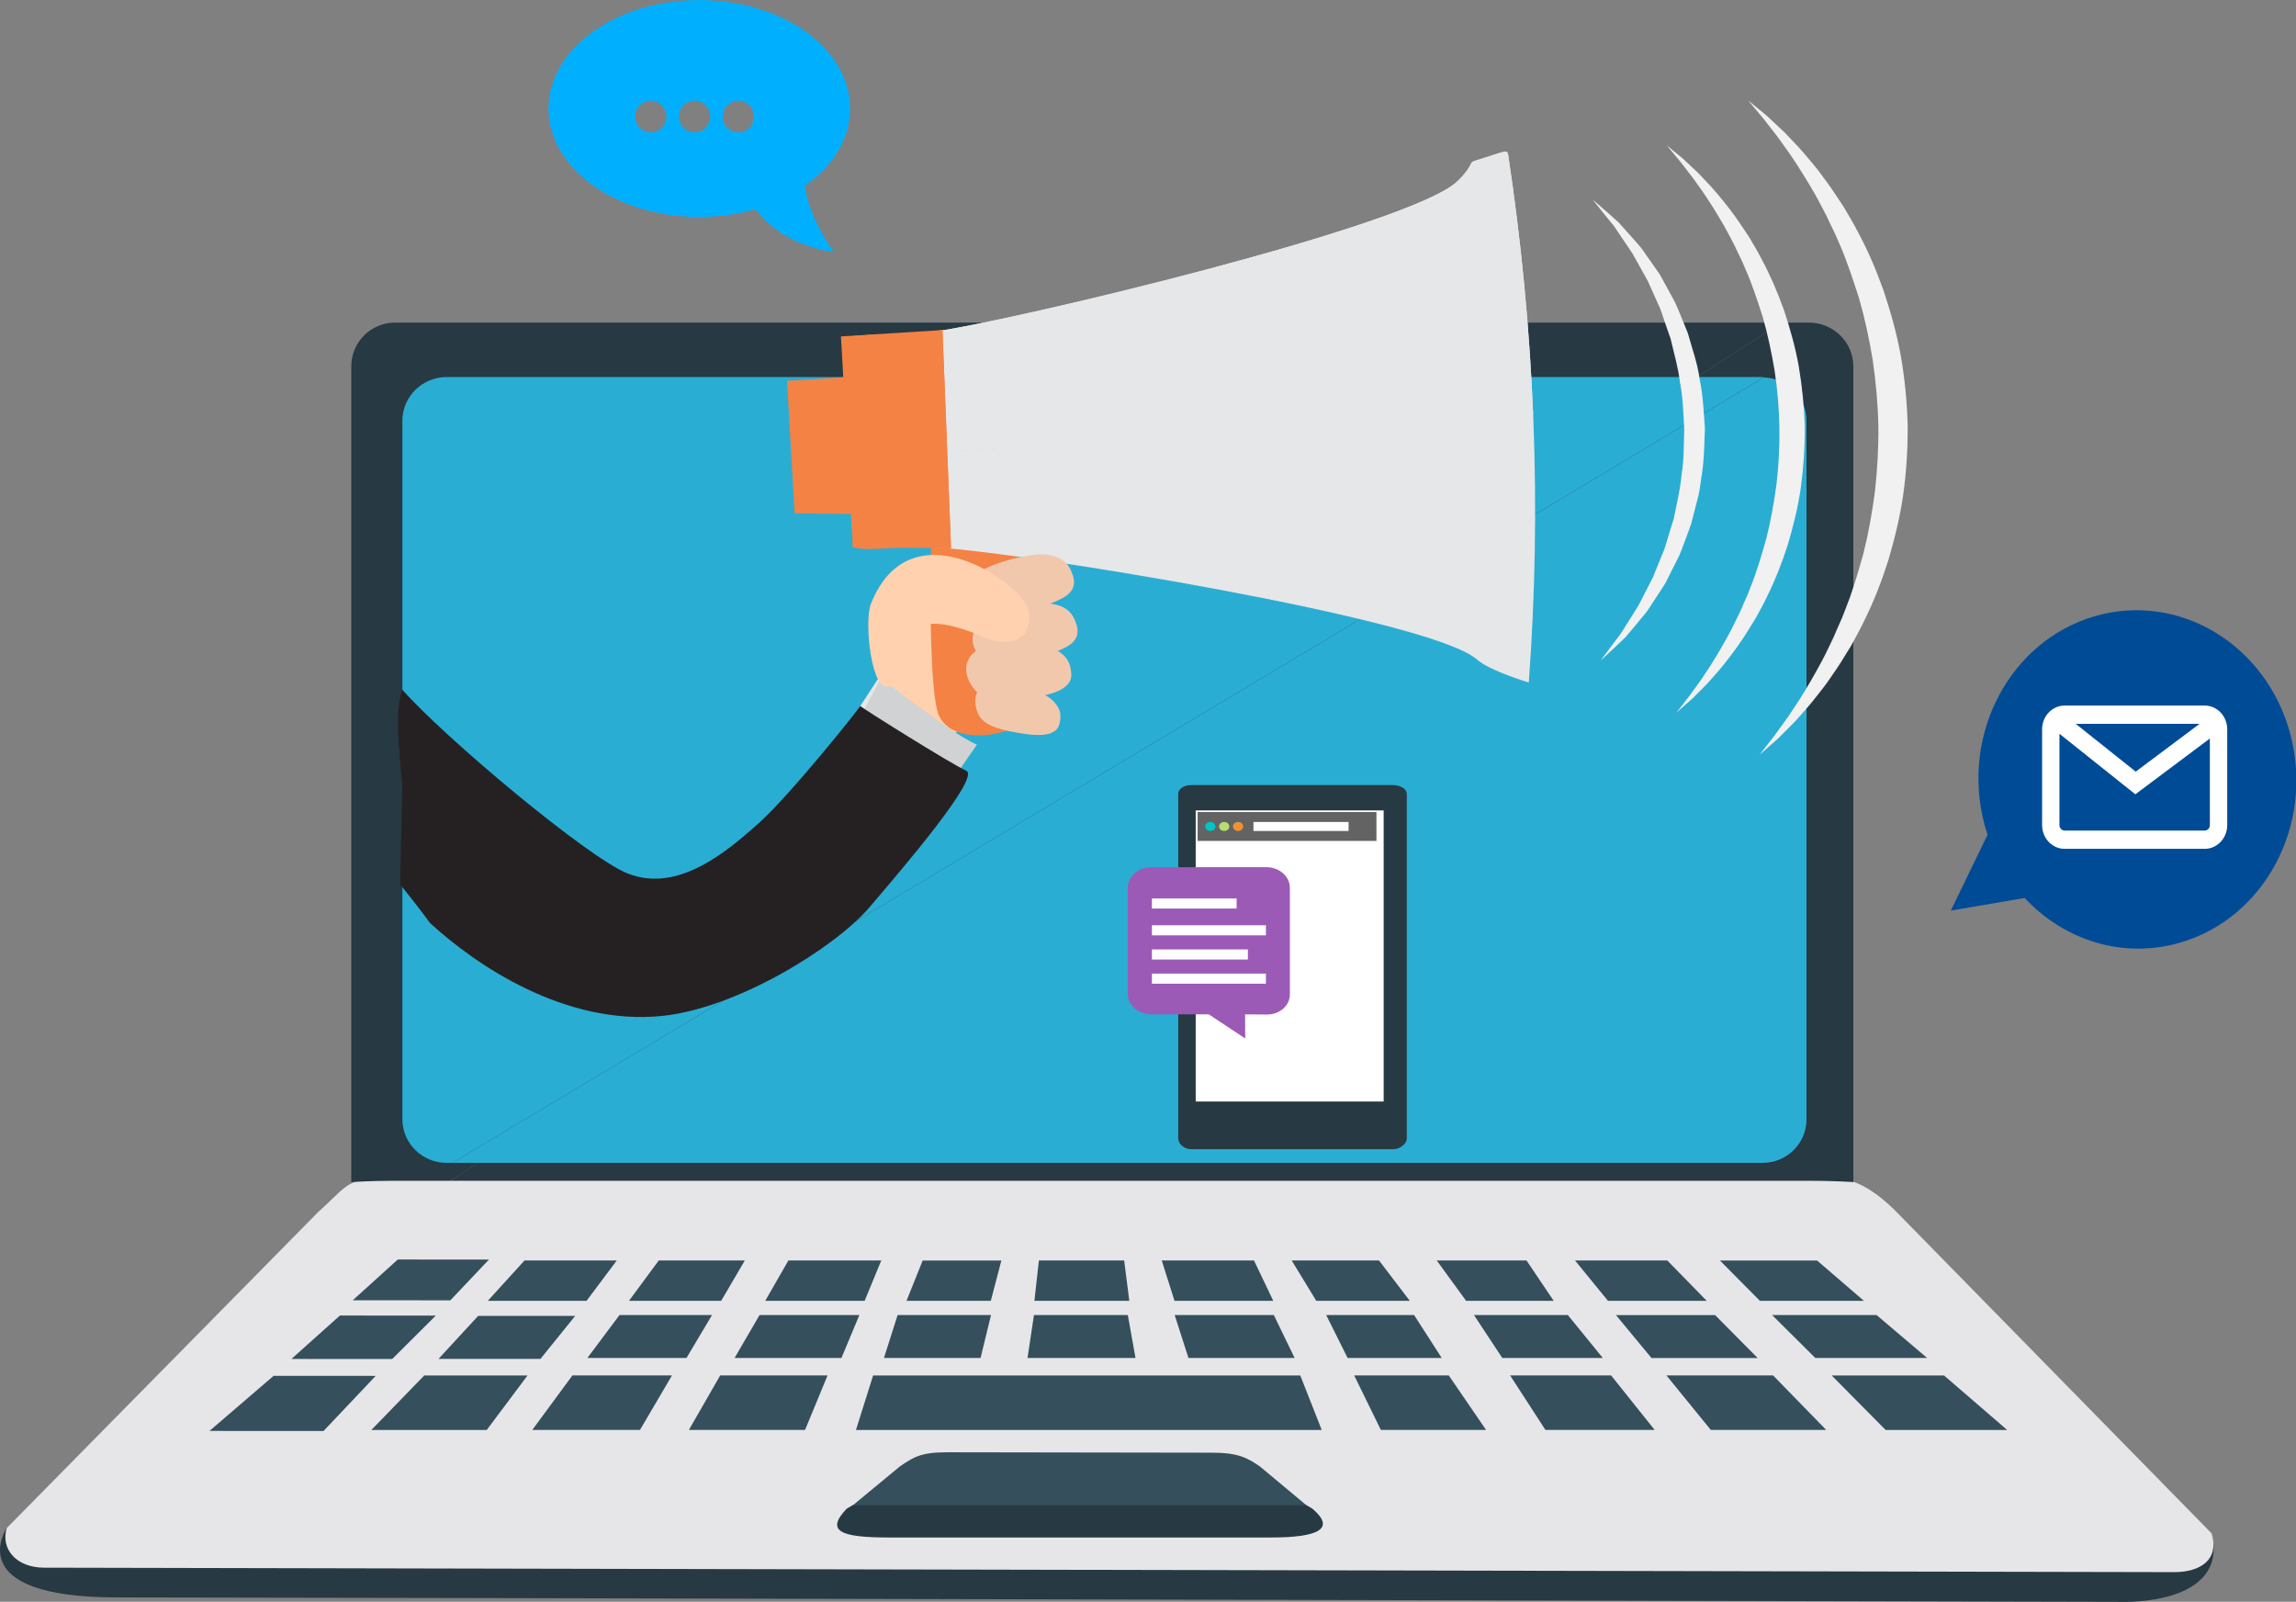 <?xml version="1.0" encoding="UTF-8" standalone="no"?>
<!-- Created with Inkscape (http://www.inkscape.org/) -->

<svg
   xmlns:dc="http://purl.org/dc/elements/1.1/"
   xmlns:cc="http://creativecommons.org/ns#"
   xmlns:rdf="http://www.w3.org/1999/02/22-rdf-syntax-ns#"
   xmlns:svg="http://www.w3.org/2000/svg"
   xmlns="http://www.w3.org/2000/svg"
   xmlns:sodipodi="http://sodipodi.sourceforge.net/DTD/sodipodi-0.dtd"
   xmlns:inkscape="http://www.inkscape.org/namespaces/inkscape"
   width="91.038mm"
   height="63.499mm"
   viewBox="0 0 91.038 63.499"
   version="1.1"
   id="svg9697"
   inkscape:version="0.92.2 (5c3e80d, 2017-08-06)"
   sodipodi:docname="email_mark.svg">
  <rect x="0" y="0" width="91.038" height="63.499" fill="#808080" stroke="none"/>
  <defs
     id="defs9691">
    <clipPath
       clipPathUnits="userSpaceOnUse"
       id="clipPath680">
      <path
         inkscape:connector-curvature="0"
         d="m 354.603,679.734 c 0,-12.712 10.303,-23.016 23.014,-23.016 v 0 c 12.711,0 23.016,10.304 23.016,23.016 v 0 c 0,12.711 -10.305,23.015 -23.016,23.015 v 0 c -12.711,0 -23.014,-10.304 -23.014,-23.015"
         id="path678" />
    </clipPath>
    <clipPath
       clipPathUnits="userSpaceOnUse"
       id="clipPath692">
      <path
         inkscape:connector-curvature="0"
         d="m 362.72,694.096 h 49.345 v -49.32 H 362.72 Z"
         id="path690" />
    </clipPath>
    <clipPath
       clipPathUnits="userSpaceOnUse"
       id="clipPath716">
      <path
         inkscape:connector-curvature="0"
         d="m 370.304,691.36 h 5.253 v -14.704 h -5.253 z"
         id="path714" />
    </clipPath>
    <clipPath
       clipPathUnits="userSpaceOnUse"
       id="clipPath612">
      <path
         inkscape:connector-curvature="0"
         d="m 350.262,601.19 c 0,-14.074 11.409,-25.483 25.484,-25.483 v 0 c 14.073,0 25.482,11.409 25.482,25.483 v 0 c 0,14.073 -11.409,25.483 -25.482,25.483 v 0 c -14.075,0 -25.484,-11.41 -25.484,-25.483"
         id="path610" />
    </clipPath>
    <clipPath
       clipPathUnits="userSpaceOnUse"
       id="clipPath624">
      <path
         inkscape:connector-curvature="0"
         d="M 358.087,606.852 H 413.57 V 566.837 H 358.087 Z"
         id="path622" />
    </clipPath>
    <clipPath
       clipPathUnits="userSpaceOnUse"
       id="clipPath656">
      <path
         inkscape:connector-curvature="0"
         d="m 358.087,600.749 h 35.317 v -6.104 h -35.317 z"
         id="path654" />
    </clipPath>
  </defs>
  <sodipodi:namedview
     id="base"
     pagecolor="#ffffff"
     bordercolor="#666666"
     borderopacity="1.0"
     inkscape:pageopacity="0.0"
     inkscape:pageshadow="2"
     inkscape:zoom="0.98994949"
     inkscape:cx="523.79839"
     inkscape:cy="231.03172"
     inkscape:document-units="mm"
     inkscape:current-layer="layer1"
     showgrid="false"
     inkscape:window-width="1920"
     inkscape:window-height="1017"
     inkscape:window-x="-8"
     inkscape:window-y="-8"
     inkscape:window-maximized="1" />
  <g
     inkscape:label="Layer 1"
     inkscape:groupmode="layer"
     id="layer1"
     transform="translate(4.479,-171.399)">
    <g
       transform="matrix(0.239,0,0,-0.233,54.684,215.202)"
       id="g242" />
    <g
       transform="matrix(0.239,0,0,-0.233,-4.212,231.979)"
       id="g262">
      <path
         inkscape:connector-curvature="0"
         id="path264"
         style="fill:#273942;fill-opacity:1;fill-rule:nonzero;stroke:none"
         d="m 0,0 c 0,0 -7.885,-11.785 18.242,-11.785 26.127,0 332.503,-0.757 332.503,-0.757 0,0 17.988,-0.774 15.079,11.636 z" />
    </g>
    <g
       transform="matrix(0.239,0,0,-0.233,83.22,232.194)"
       id="g266">
      <path
         inkscape:connector-curvature="0"
         id="path268"
         style="fill:#e6e6e8;fill-opacity:1;fill-rule:nonzero;stroke:none"
         d="m 0,0 c 1.242,-4.369 -1.771,-6.562 -6.257,-6.562 l -353.36,0.758 c -4.486,0 -7.258,3.043 -6.212,6.729 l 51.63,53.736 c 4.157,3.801 4.803,5.574 8.85,5.574 h 243.933 c 1.948,0 5.276,-1.511 9.167,-5.574 z" />
    </g>
    <g
       transform="matrix(0.239,0,0,-0.233,11.19,184.188)"
       id="g270">
      <path
         inkscape:connector-curvature="0"
         id="path272"
         style="fill:#273942;fill-opacity:1;fill-rule:nonzero;stroke:none"
         d="m 0,0 c -4.047,0 -7.281,-3.312 -7.281,-7.472 v -138.755 c 0,0 3.234,0.216 7.281,0.216 H 9.143 L 229.991,0 Z" />
    </g>
    <g
       transform="matrix(0.239,0,0,-0.233,67.244,184.188)"
       id="g274">
      <path
         inkscape:connector-curvature="0"
         id="path276"
         style="fill:#273942;fill-opacity:1;fill-rule:nonzero;stroke:none"
         d="M 0,0 H -4.546 L -225.395,-146.011 H 0 c 4.046,0 7.378,-0.216 7.378,-0.216 V -7.472 C 7.378,-3.312 4.046,0 0,0" />
    </g>
    <g
       transform="matrix(0.239,0,0,-0.233,27.442,228.085)"
       id="g278">
      <path
         inkscape:connector-curvature="0"
         id="path280"
         style="fill:#354f5c;fill-opacity:1;fill-rule:nonzero;stroke:none"
         d="M 0,0 3.734,9.272 H -14.078 L -19.271,0 Z" />
    </g>
    <g
       transform="matrix(0.239,0,0,-0.233,28.885,225.232)"
       id="g282">
      <path
         inkscape:connector-curvature="0"
         id="path284"
         style="fill:#354f5c;fill-opacity:1;fill-rule:nonzero;stroke:none"
         d="m 0,0 2.977,7.302 h -16.56 L -17.729,0 Z" />
    </g>
    <g
       transform="matrix(0.239,0,0,-0.233,29.805,222.967)"
       id="g286">
      <path
         inkscape:connector-curvature="0"
         id="path288"
         style="fill:#354f5c;fill-opacity:1;fill-rule:nonzero;stroke:none"
         d="M 0,0 2.754,6.858 H -12.652 L -16.494,0 Z" />
    </g>
    <g
       transform="matrix(0.239,0,0,-0.233,24.116,222.967)"
       id="g290">
      <path
         inkscape:connector-curvature="0"
         id="path292"
         style="fill:#354f5c;fill-opacity:1;fill-rule:nonzero;stroke:none"
         d="M 0,0 3.921,6.858 H -10.362 L -15.292,0 Z" />
    </g>
    <g
       transform="matrix(0.239,0,0,-0.233,20.897,228.085)"
       id="g294">
      <path
         inkscape:connector-curvature="0"
         id="path296"
         style="fill:#354f5c;fill-opacity:1;fill-rule:nonzero;stroke:none"
         d="M 0,0 5.308,9.272 H -11.207 L -17.867,0 Z" />
    </g>
    <g
       transform="matrix(0.239,0,0,-0.233,22.741,225.232)"
       id="g298">
      <path
         inkscape:connector-curvature="0"
         id="path300"
         style="fill:#354f5c;fill-opacity:1;fill-rule:nonzero;stroke:none"
         d="M 0,0 4.238,7.302 H -11.113 L -16.438,0 Z" />
    </g>
    <g
       transform="matrix(0.239,0,0,-0.233,34.807,222.967)"
       id="g302">
      <path
         inkscape:connector-curvature="0"
         id="path304"
         style="fill:#354f5c;fill-opacity:1;fill-rule:nonzero;stroke:none"
         d="m 0,0 1.756,6.858 h -13.06 L -13.981,0 Z" />
    </g>
    <g
       transform="matrix(0.239,0,0,-0.233,18.779,222.967)"
       id="g306">
      <path
         inkscape:connector-curvature="0"
         id="path308"
         style="fill:#354f5c;fill-opacity:1;fill-rule:nonzero;stroke:none"
         d="M 0,0 5.006,6.858 H -10.298 L -16.385,0 Z" />
    </g>
    <g
       transform="matrix(0.239,0,0,-0.233,16.437,225.928)"
       id="g310">
      <path
         inkscape:connector-curvature="0"
         id="path312"
         style="fill:#354f5c;fill-opacity:1;fill-rule:nonzero;stroke:none"
         d="m 0,0 h -17.137 l -8.775,-9.272 h 19.144 z" />
    </g>
    <g
       transform="matrix(0.239,0,0,-0.233,16.952,225.268)"
       id="g314">
      <path
         inkscape:connector-curvature="0"
         id="path316"
         style="fill:#354f5c;fill-opacity:1;fill-rule:nonzero;stroke:none"
         d="M 0,0 5.752,7.307 H -10.342 L -16.914,0 Z" />
    </g>
    <g
       transform="matrix(0.239,0,0,-0.233,13.378,222.948)"
       id="g318">
      <path
         inkscape:connector-curvature="0"
         id="path320"
         style="fill:#354f5c;fill-opacity:1;fill-rule:nonzero;stroke:none"
         d="M 0,0 6.402,6.935 -8.722,6.945 -16.191,0.011 Z" />
    </g>
    <g
       transform="matrix(0.239,0,0,-0.233,10.418,225.943)"
       id="g322">
      <path
         inkscape:connector-curvature="0"
         id="path324"
         style="fill:#354f5c;fill-opacity:1;fill-rule:nonzero;stroke:none"
         d="M 0,0 -16.935,0.011 -27.574,-9.365 -8.656,-9.377 Z" />
    </g>
    <g
       transform="matrix(0.239,0,0,-0.233,11.071,225.275)"
       id="g326">
      <path
         inkscape:connector-curvature="0"
         id="path328"
         style="fill:#354f5c;fill-opacity:1;fill-rule:nonzero;stroke:none"
         d="M 0,0 7.235,7.389 -8.67,7.399 -16.715,0.011 Z" />
    </g>
    <g
       transform="matrix(0.239,0,0,-0.233,34.401,225.232)"
       id="g330">
      <path
         inkscape:connector-curvature="0"
         id="path332"
         style="fill:#354f5c;fill-opacity:1;fill-rule:nonzero;stroke:none"
         d="M 0,0 1.735,7.302 H -13.761 L -16.027,0 Z" />
    </g>
    <g
       transform="matrix(0.239,0,0,-0.233,63.355,228.085)"
       id="g334">
      <path
         inkscape:connector-curvature="0"
         id="path336"
         style="fill:#354f5c;fill-opacity:1;fill-rule:nonzero;stroke:none"
         d="M 0,0 H 19.145 L 10.334,9.272 H -7.361 Z" />
    </g>
    <g
       transform="matrix(0.239,0,0,-0.233,59.595,223.533)"
       id="g338">
      <path
         inkscape:connector-curvature="0"
         id="path340"
         style="fill:#354f5c;fill-opacity:1;fill-rule:nonzero;stroke:none"
         d="M 0,0 5.892,-7.302 H 23.503 L 16.448,0 Z" />
    </g>
    <g
       transform="matrix(0.239,0,0,-0.233,63.193,222.967)"
       id="g342">
      <path
         inkscape:connector-curvature="0"
         id="path344"
         style="fill:#354f5c;fill-opacity:1;fill-rule:nonzero;stroke:none"
         d="M 0,0 -6.535,6.858 H -21.839 L -16.384,0 Z" />
    </g>
    <g
       transform="matrix(0.239,0,0,-0.233,52.686,225.232)"
       id="g346">
      <path
         inkscape:connector-curvature="0"
         id="path348"
         style="fill:#354f5c;fill-opacity:1;fill-rule:nonzero;stroke:none"
         d="M 0,0 -4.582,7.302 H -19.166 L -15.616,0 Z" />
    </g>
    <g
       transform="matrix(0.239,0,0,-0.233,54.444,228.085)"
       id="g350">
      <path
         inkscape:connector-curvature="0"
         id="path352"
         style="fill:#354f5c;fill-opacity:1;fill-rule:nonzero;stroke:none"
         d="m 0,0 -6.188,9.272 h -15.69 L -17.452,0 Z" />
    </g>
    <g
       transform="matrix(0.239,0,0,-0.233,57.125,222.967)"
       id="g354">
      <path
         inkscape:connector-curvature="0"
         id="path356"
         style="fill:#354f5c;fill-opacity:1;fill-rule:nonzero;stroke:none"
         d="M 0,0 -4.503,6.858 H -19.396 L -14.527,0 Z" />
    </g>
    <g
       transform="matrix(0.239,0,0,-0.233,59.072,225.232)"
       id="g358">
      <path
         inkscape:connector-curvature="0"
         id="path360"
         style="fill:#354f5c;fill-opacity:1;fill-rule:nonzero;stroke:none"
         d="M 0,0 -5.799,7.302 H -21.37 L -16.673,0 Z" />
    </g>
    <g
       transform="matrix(0.239,0,0,-0.233,56.798,228.085)"
       id="g362">
      <path
         inkscape:connector-curvature="0"
         id="path364"
         style="fill:#354f5c;fill-opacity:1;fill-rule:nonzero;stroke:none"
         d="M 0,0 H 18.122 L 10.894,9.272 H -5.858 Z" />
    </g>
    <g
       transform="matrix(0.239,0,0,-0.233,51.419,222.967)"
       id="g366">
      <path
         inkscape:connector-curvature="0"
         id="path368"
         style="fill:#354f5c;fill-opacity:1;fill-rule:nonzero;stroke:none"
         d="M 0,0 -5.097,6.858 H -19.585 L -15.511,0 Z" />
    </g>
    <g
       transform="matrix(0.239,0,0,-0.233,68.15,225.928)"
       id="g370">
      <path
         inkscape:connector-curvature="0"
         id="path372"
         style="fill:#354f5c;fill-opacity:1;fill-rule:nonzero;stroke:none"
         d="M 0,0 8.95,-9.272 H 29.115 L 18.637,0 Z" />
    </g>
    <g
       transform="matrix(0.239,0,0,-0.233,69.426,222.967)"
       id="g374">
      <path
         inkscape:connector-curvature="0"
         id="path376"
         style="fill:#354f5c;fill-opacity:1;fill-rule:nonzero;stroke:none"
         d="m 0,0 -7.769,6.858 h -16.12 L -17.258,0 Z" />
    </g>
    <g
       transform="matrix(0.239,0,0,-0.233,67.498,225.232)"
       id="g378">
      <path
         inkscape:connector-curvature="0"
         id="path380"
         style="fill:#354f5c;fill-opacity:1;fill-rule:nonzero;stroke:none"
         d="M 0,0 H 18.553 L 10.162,7.302 H -7.165 Z" />
    </g>
    <g
       transform="matrix(0.239,0,0,-0.233,46.007,222.967)"
       id="g382">
      <path
         inkscape:connector-curvature="0"
         id="path384"
         style="fill:#354f5c;fill-opacity:1;fill-rule:nonzero;stroke:none"
         d="M 0,0 -3.197,6.858 H -18.501 L -16.384,0 Z" />
    </g>
    <g
       transform="matrix(0.239,0,0,-0.233,46.853,225.232)"
       id="g386">
      <path
         inkscape:connector-curvature="0"
         id="path388"
         style="fill:#354f5c;fill-opacity:1;fill-rule:nonzero;stroke:none"
         d="M 0,0 -3.449,7.302 H -19.897 L -17.612,0 Z" />
    </g>
    <g
       transform="matrix(0.239,0,0,-0.233,40.299,222.967)"
       id="g390">
      <path
         inkscape:connector-curvature="0"
         id="path392"
         style="fill:#354f5c;fill-opacity:1;fill-rule:nonzero;stroke:none"
         d="M 0,0 -0.855,6.858 H -15 L -15.741,0 Z" />
    </g>
    <g
       transform="matrix(0.239,0,0,-0.233,40.544,225.232)"
       id="g394">
      <path
         inkscape:connector-curvature="0"
         id="path396"
         style="fill:#354f5c;fill-opacity:1;fill-rule:nonzero;stroke:none"
         d="M 0,0 -1.273,7.302 H -16.844 L -17.911,0 Z" />
    </g>
    <g
       transform="matrix(0.239,0,0,-0.233,47.079,225.928)"
       id="g398">
      <path
         inkscape:connector-curvature="0"
         id="path400"
         style="fill:#354f5c;fill-opacity:1;fill-rule:nonzero;stroke:none"
         d="m 0,0 h -18.506 -16.661 -0.09 -17.213 -0.273 -18.13 l -2.846,-9.272 h 19.872 0.277 18.648 0.091 18.031 20.356 z" />
    </g>
    <g
       transform="matrix(0.239,0,0,-0.233,29.361,231.05)"
       id="g402">
      <path
         inkscape:connector-curvature="0"
         id="path404"
         style="fill:#273942;fill-opacity:1;fill-rule:nonzero;stroke:none"
         d="m 0,0 -1.117,-0.677 c -3.595,-3.849 -0.997,-4.902 6.985,-4.902 h 63.416 c 7.981,0 10.73,1.526 6.857,4.902 L 75.037,0 Z" />
    </g>
    <g
       transform="matrix(0.239,0,0,-0.233,45.475,229.532)"
       id="g406">
      <path
         inkscape:connector-curvature="0"
         id="path408"
         style="fill:#354f5c;fill-opacity:1;fill-rule:nonzero;stroke:none"
         d="m 0,0 c -2.171,1.52 -3.654,2.335 -8.009,2.335 l -43.965,0.069 c -4.354,0 -5.547,-0.884 -7.743,-2.404 l -7.7,-6.523 H 7.624 Z" />
    </g>
    <g
       transform="matrix(0.239,0,0,-0.233,65.411,186.346)"
       id="g410">
      <path
         inkscape:connector-curvature="0"
         id="path412"
         style="fill:#2aadd3;fill-opacity:1;fill-rule:nonzero;stroke:none"
         d="m 0,0 h -218.333 c -4.047,0 -7.336,-3.343 -7.336,-7.419 V -126.29 c 0,-4.077 3.289,-7.414 7.336,-7.414 h 0.954 L 0.213,-0.05 C 0.142,-0.048 0.071,0 0,0" />
    </g>
    <g
       transform="matrix(0.239,0,0,-0.233,65.456,186.364)"
       id="g414">
      <path
         inkscape:connector-curvature="0"
         id="path416"
         style="fill:#2aadd3;fill-opacity:1;fill-rule:nonzero;stroke:none"
         d="m 0,0 -217.567,-133.626 h 217.38 c 4.045,0 7.275,3.337 7.275,7.414 V -7.342 C 7.088,-3.338 3.947,-0.112 0,0" />
    </g>
    <g
       transform="matrix(0.239,0,0,-0.233,30.368,198.259)"
       id="g418">
      <path
         inkscape:connector-curvature="0"
         id="path420"
         style="fill:#e6e7e8;fill-opacity:1;fill-rule:evenodd;stroke:none"
         d="m 0,0 c -16.764,-26.326 -36.692,-60.553 -69.595,-11.857 -0.935,-2.451 -1.906,-4.888 -2.942,-7.306 l -6.238,-14.55 c 3.421,-4.857 9.27,-10.763 19.163,-15.766 34.195,-17.288 50.607,7.566 71.096,39.161 z" />
    </g>
    <g
       transform="matrix(0.239,0,0,-0.233,32.594,200.835)"
       id="g422">
      <path
         inkscape:connector-curvature="0"
         id="path424"
         style="fill:#ffd1ae;fill-opacity:1;fill-rule:evenodd;stroke:none"
         d="m 0,0 c -0.699,0.568 -8.526,4.329 -8.932,9.355 -0.406,5.029 -1.527,10.901 2.101,14.335 3.629,3.434 7.566,5.385 13.212,0.942 5.645,-4.442 8.427,-6.443 6.394,-13.391 C 10.739,4.294 0,0 0,0" />
    </g>
    <g
       transform="matrix(0.239,0,0,-0.233,36.74,189.398)"
       id="g426">
      <path
         inkscape:connector-curvature="0"
         id="path428"
         style="fill:#f48245;fill-opacity:1;fill-rule:evenodd;stroke:none"
         d="m 0,0 c -1.543,-2.734 -4.07,-12.089 -3.693,-21.948 0.379,-9.86 4.587,-17.515 3.494,-21.26 -1.134,-3.891 -13.386,-7.459 -16.426,-1.452 -2.453,4.843 -1.368,46.439 -0.148,46.897 C -15.555,2.695 0,0 0,0" />
    </g>
    <g
       transform="matrix(0.239,0,0,-0.233,55.315,177.496)"
       id="g430">
      <path
         inkscape:connector-curvature="0"
         id="path432"
         style="fill:#e6e7e8;fill-opacity:1;fill-rule:evenodd;stroke:none"
         d="m 0,0 c -0.126,0.85 -1.267,0.155 -4.298,-0.778 -3.03,-0.932 -0.611,-0.188 -3.976,-3.772 -7.126,-7.593 -74.562,-24.026 -86.989,-25.711 -7.763,-1.052 -9.612,-1.932 -12.46,-3.031 l 1.571,-32.481 c 2.922,-0.879 4.477,-0.837 12.3,-1.294 12.518,-0.73 81.013,-11.957 88.7,-18.981 2.075,-1.896 8.595,-3.926 8.597,-3.905 C 5.581,-60.278 4.48,-30.298 0,0" />
    </g>
    <g
       transform="matrix(0.239,0,0,-0.233,32.891,184.484)"
       id="g434">
      <path
         inkscape:connector-curvature="0"
         id="path436"
         style="fill:#f48245;fill-opacity:1;fill-rule:evenodd;stroke:none"
         d="M 0,0 C -0.536,-0.088 -1.02,-0.163 -1.436,-0.219 -9.2,-1.271 -13.375,-0.346 -16.222,-1.443 l 0.68,-17.746 0.68,-17.744 c 2.923,-0.879 7.014,0.366 14.837,-0.092 0.419,-0.024 0.906,-0.061 1.445,-0.108 z" />
    </g>
    <g
       transform="matrix(0.239,0,0,-0.233,32.627,189.32)"
       id="g438">
      <path
         inkscape:connector-curvature="0"
         id="path440"
         style="fill:#c96c38;fill-opacity:1;fill-rule:evenodd;stroke:none"
         d="M 0,0 C 0.141,1.162 0.288,1.843 0.438,1.901 1.13,2.161 6.427,1.408 10.886,0.704 Z" />
    </g>
    <g
       transform="matrix(0.239,0,0,-0.233,55.315,177.496)"
       id="g442">
      <path
         inkscape:connector-curvature="0"
         id="path444"
         style="fill:#e6e7e8;fill-opacity:1;fill-rule:evenodd;stroke:none"
         d="m 0,0 c -0.126,0.848 -7.042,-3.236 -8.274,-4.55 -7.126,-7.593 -74.562,-24.026 -86.989,-25.711 -7.763,-1.052 -9.612,-1.932 -12.46,-3.031 l 0.219,-18.351 111.675,7.215 C 3.584,-29.694 2.199,-14.886 0,0" />
    </g>
    <g
       transform="matrix(0.239,0,0,-0.233,32.891,184.484)"
       id="g446">
      <path
         inkscape:connector-curvature="0"
         id="path448"
         style="fill:#f48245;fill-opacity:1;fill-rule:evenodd;stroke:none"
         d="M 0,0 C -0.537,-0.088 -1.02,-0.163 -1.436,-0.219 -9.2,-1.273 -13.375,-0.346 -16.222,-1.443 l 0.68,-17.746 0.097,-2.525 16.236,1.049 z" />
    </g>
    <g
       transform="matrix(0.239,0,0,-0.233,37.3,195.273)"
       id="g450">
      <path
         inkscape:connector-curvature="0"
         id="path452"
         style="fill:#f2c8ad;fill-opacity:1;fill-rule:evenodd;stroke:none"
         d="m 0,0 c -3.42,-1.432 -9.225,-3.688 -11.535,-2.063 -2.862,2.011 -3.142,4.784 -1.554,6.598 1.586,1.813 9.12,3.977 11.975,3.561 C 1.743,7.68 2.629,6.29 3.174,4.574 4.012,1.936 2.04,0.855 0,0" />
    </g>
    <g
       transform="matrix(0.239,0,0,-0.233,37.443,197.214)"
       id="g454">
      <path
         inkscape:connector-curvature="0"
         id="path456"
         style="fill:#f2c8ad;fill-opacity:1;fill-rule:evenodd;stroke:none"
         d="m 0,0 c -3.42,-1.433 -9.226,-3.689 -11.537,-2.065 -2.86,2.013 -3.139,4.784 -1.552,6.6 1.586,1.813 9.119,3.975 11.976,3.561 C 1.742,7.681 2.629,6.29 3.173,4.571 4.01,1.934 2.039,0.854 0,0" />
    </g>
    <g
       transform="matrix(0.239,0,0,-0.233,36.52,199.039)"
       id="g458">
      <path
         inkscape:connector-curvature="0"
         id="path460"
         style="fill:#f2c8ad;fill-opacity:1;fill-rule:evenodd;stroke:none"
         d="m 0,0 c -3.67,-0.543 -7.872,-1.023 -9.709,1.122 -2.274,2.657 -1.859,5.411 0.126,6.777 1.986,1.366 9.821,1.6 12.485,0.491 C 5.566,7.281 6.081,5.714 6.185,3.916 6.343,1.152 2.186,0.324 0,0" />
    </g>
    <g
       transform="matrix(0.239,0,0,-0.233,36.101,200.484)"
       id="g462">
      <path
         inkscape:connector-curvature="0"
         id="path464"
         style="fill:#f2c8ad;fill-opacity:1;fill-rule:evenodd;stroke:none"
         d="M 0,0 C -3.081,0.491 -6.574,1.167 -7.506,3.354 -8.659,6.059 -7.631,8.165 -5.692,8.757 -3.754,9.353 2.59,7.559 4.447,5.997 6.305,4.435 6.321,3.049 5.951,1.58 5.379,-0.678 1.835,-0.292 0,0" />
    </g>
    <g
       transform="matrix(0.239,0,0,-0.233,34.257,200.919)"
       id="g466">
      <path
         inkscape:connector-curvature="0"
         id="path468"
         style="fill:#d0d2d3;fill-opacity:1;fill-rule:evenodd;stroke:none"
         d="m 0,0 c -2.276,-3.328 -4.434,-6.666 -4.434,-6.666 0,0 -15.794,9.156 -15.757,9.59 0.035,0.436 4.096,7.945 4.168,8.288 C -15.95,11.555 -5.077,2.309 0,0" />
    </g>
    <g
       transform="matrix(0.239,0,0,-0.233,11.385,206.455)"
       id="g470">
      <path
         inkscape:connector-curvature="0"
         id="path472"
         style="fill:#252122;fill-opacity:1;fill-rule:evenodd;stroke:none"
         d="m 0,0 c 1.707,-2.171 3.375,-4.372 4.992,-6.614 7.628,-7.181 22.422,-17.486 38.535,-15.778 12.481,1.324 28.697,11.693 34.338,18.475 5.643,6.779 18.476,22.148 16.053,23.244 C 91.494,20.42 76.072,30.337 76.329,30.36 76.586,30.381 64.62,15.062 59.518,10.413 54.416,5.761 46.148,-1.634 37.702,1.861 31.01,4.631 7.323,25.009 0.365,33.112 c -1.301,-3.609 -0.5,-10.75 0,-16.25 z" />
    </g>
    <g
       transform="matrix(0.239,0,0,-0.233,36.315,195.628)"
       id="g474">
      <path
         inkscape:connector-curvature="0"
         id="path476"
         style="fill:#ffd1ae;fill-opacity:1;fill-rule:evenodd;stroke:none"
         d="m 0,0 c 0.584,-4.255 -2.306,-6.7 -7.975,-4.203 -5.671,2.498 -8.3,2.048 -8.3,2.048 0,0 -4.133,-9.429 -6.948,-10.649 -2.815,-1.219 -4.179,10.93 -2.974,14.054 C -19.555,18.482 -0.582,4.259 0,0" />
    </g>
    <g
       transform="matrix(0.239,0,0,-0.233,32.891,184.484)"
       id="g478">
      <path
         inkscape:connector-curvature="0"
         id="path480"
         style="fill:#f48245;fill-opacity:1;fill-rule:evenodd;stroke:none"
         d="m 0,0 -16.842,-1.082 1.98,-35.851 16.282,-0.2 z" />
    </g>
    <g
       transform="matrix(0.239,0,0,-0.233,29.258,186.337)"
       id="g482">
      <path
         inkscape:connector-curvature="0"
         id="path484"
         style="fill:#f48245;fill-opacity:1;fill-rule:evenodd;stroke:none"
         d="m 0,0 -10.585,-0.681 1.244,-22.531 10.234,-0.127 z" />
    </g>
    <g
       transform="matrix(0.239,0,0,-0.233,58.674,179.314)"
       id="g486">
      <path
         inkscape:connector-curvature="0"
         id="path488"
         style="fill:#f1f1f1;fill-opacity:1;fill-rule:nonzero;stroke:none"
         d="m 0,0 c 0,0 1.033,-0.896 2.803,-2.503 0.441,-0.403 0.926,-0.85 1.457,-1.337 0.478,-0.547 0.997,-1.137 1.551,-1.769 0.555,-0.641 1.144,-1.323 1.767,-2.042 0.645,-0.71 1.126,-1.577 1.739,-2.421 0.588,-0.861 1.197,-1.759 1.83,-2.686 0.531,-0.993 1.077,-2.018 1.64,-3.073 0.279,-0.53 0.564,-1.068 0.852,-1.61 0.266,-0.555 0.478,-1.14 0.726,-1.72 0.484,-1.161 0.944,-2.366 1.423,-3.586 0.671,-2.526 1.617,-5.096 1.952,-7.843 0.572,-2.706 0.655,-5.517 0.871,-8.314 -0.119,-2.802 -0.11,-5.612 -0.59,-8.338 -0.18,-1.367 -0.333,-2.728 -0.717,-4.028 -0.326,-1.311 -0.651,-2.605 -0.97,-3.876 -0.439,-1.236 -0.854,-2.456 -1.3,-3.634 -0.227,-0.586 -0.419,-1.18 -0.668,-1.741 -0.27,-0.554 -0.534,-1.1 -0.798,-1.638 -0.527,-1.074 -1.038,-2.117 -1.534,-3.126 -0.6,-0.95 -1.182,-1.867 -1.742,-2.749 -0.582,-0.86 -1.04,-1.746 -1.653,-2.474 -0.596,-0.734 -1.16,-1.431 -1.691,-2.086 -0.53,-0.648 -1.027,-1.256 -1.486,-1.818 -0.517,-0.509 -0.994,-0.977 -1.424,-1.4 -1.726,-1.676 -2.723,-2.597 -2.723,-2.597 0,0 0.794,1.129 2.202,3.039 0.351,0.475 0.741,1.001 1.165,1.574 0.371,0.608 0.772,1.267 1.202,1.97 0.429,0.697 0.885,1.44 1.366,2.222 0.497,0.77 0.869,1.671 1.337,2.557 0.449,0.895 0.915,1.828 1.397,2.792 0.396,1.002 0.807,2.037 1.229,3.102 0.211,0.529 0.429,1.066 0.645,1.61 0.197,0.55 0.337,1.13 0.512,1.703 0.322,1.154 0.7,2.314 1.057,3.502 0.461,2.441 1.095,4.925 1.309,7.523 0.422,2.571 0.358,5.22 0.445,7.854 -0.17,2.63 -0.2,5.28 -0.706,7.835 -0.293,2.59 -1.016,5.051 -1.56,7.476 -0.398,1.174 -0.811,2.323 -1.173,3.466 -0.192,0.565 -0.354,1.141 -0.569,1.684 -0.235,0.536 -0.467,1.064 -0.698,1.588 -0.456,1.05 -0.902,2.071 -1.333,3.058 -0.516,0.95 -1.012,1.866 -1.491,2.745 -0.496,0.867 -0.902,1.761 -1.419,2.506 -0.504,0.763 -0.982,1.484 -1.431,2.164 -0.45,0.688 -0.874,1.331 -1.264,1.925 -0.448,0.563 -0.86,1.081 -1.23,1.549 C 0.822,-1.091 0,0 0,0" />
    </g>
    <g
       transform="matrix(0.239,0,0,-0.233,64.851,175.394)"
       id="g490">
      <path
         inkscape:connector-curvature="0"
         id="path492"
         style="fill:#f1f1f1;fill-opacity:1;fill-rule:nonzero;stroke:none"
         d="m 0,0 c 0,0 0.372,-0.309 1.072,-0.892 0.675,-0.611 1.756,-1.394 2.955,-2.609 0.618,-0.596 1.298,-1.254 2.041,-1.971 0.7,-0.759 1.454,-1.581 2.26,-2.456 0.805,-0.881 1.578,-1.888 2.443,-2.917 0.868,-1.028 1.634,-2.213 2.518,-3.399 0.848,-1.208 1.656,-2.516 2.528,-3.855 0.782,-1.388 1.642,-2.802 2.385,-4.329 1.579,-3.011 2.975,-6.329 4.198,-9.843 1.143,-3.537 2.187,-7.252 2.862,-11.111 0.662,-3.859 1.033,-7.829 1.142,-11.809 0.027,-3.981 -0.21,-7.962 -0.741,-11.841 -0.54,-3.882 -1.463,-7.631 -2.485,-11.202 -1.107,-3.553 -2.384,-6.918 -3.865,-9.98 -0.692,-1.551 -1.508,-2.992 -2.238,-4.408 -0.826,-1.365 -1.591,-2.702 -2.399,-3.936 -0.843,-1.214 -1.57,-2.425 -2.402,-3.482 -0.83,-1.058 -1.569,-2.09 -2.347,-2.996 -0.779,-0.906 -1.491,-1.763 -2.174,-2.53 -0.718,-0.74 -1.375,-1.419 -1.97,-2.033 -1.157,-1.251 -2.222,-2.081 -2.875,-2.712 -0.678,-0.604 -1.041,-0.927 -1.041,-0.927 0,0 0.291,0.39 0.837,1.119 0.536,0.735 1.389,1.75 2.338,3.146 0.483,0.688 1.02,1.45 1.603,2.277 0.547,0.85 1.139,1.769 1.772,2.749 1.226,1.983 2.523,4.262 3.84,6.785 0.653,1.266 1.255,2.623 1.908,4.004 0.563,1.426 1.267,2.84 1.807,4.374 0.283,0.759 0.569,1.53 0.858,2.307 0.274,0.786 0.51,1.594 0.771,2.402 0.537,1.61 0.962,3.294 1.445,4.987 0.844,3.422 1.47,7.005 1.935,10.663 0.394,3.667 0.607,7.408 0.558,11.153 -0.077,3.743 -0.412,7.476 -0.929,11.127 -0.581,3.642 -1.332,7.201 -2.288,10.594 -1.053,3.358 -2.098,6.615 -3.398,9.588 -0.591,1.515 -1.344,2.903 -1.951,4.31 -0.702,1.359 -1.349,2.696 -2.044,3.938 -1.402,2.478 -2.775,4.713 -4.068,6.653 C 6.196,-8.104 5.572,-7.205 4.997,-6.376 4.389,-5.569 3.83,-4.828 3.325,-4.159 2.332,-2.802 1.435,-1.8 0.875,-1.087 0.305,-0.378 0,0 0,0" />
    </g>
    <g
       transform="matrix(0.239,0,0,-0.233,61.61,177.163)"
       id="g494">
      <path
         inkscape:connector-curvature="0"
         id="path496"
         style="fill:#f1f1f1;fill-opacity:1;fill-rule:nonzero;stroke:none"
         d="m 0,0 c 0,0 0.321,-0.273 0.924,-0.779 0.586,-0.529 1.528,-1.202 2.569,-2.259 0.533,-0.515 1.126,-1.088 1.77,-1.71 0.606,-0.658 1.259,-1.369 1.959,-2.13 1.364,-1.554 2.844,-3.373 4.303,-5.477 0.737,-1.048 1.436,-2.183 2.194,-3.345 0.679,-1.203 1.424,-2.43 2.068,-3.756 1.371,-2.611 2.579,-5.488 3.643,-8.535 0.988,-3.07 1.903,-6.29 2.473,-9.64 0.552,-3.351 0.892,-6.79 0.997,-10.242 0.015,-3.455 -0.213,-6.902 -0.652,-10.269 -0.448,-3.369 -1.263,-6.618 -2.145,-9.719 -0.959,-3.081 -2.068,-6 -3.353,-8.655 -0.599,-1.346 -1.307,-2.596 -1.94,-3.824 -0.718,-1.184 -1.381,-2.343 -2.081,-3.415 -1.389,-2.152 -2.806,-4.019 -4.119,-5.62 -0.673,-0.783 -1.304,-1.515 -1.886,-2.193 -0.623,-0.642 -1.195,-1.231 -1.709,-1.763 -1,-1.086 -1.932,-1.802 -2.496,-2.349 -0.587,-0.526 -0.901,-0.807 -0.901,-0.807 0,0 0.255,0.337 0.732,0.965 0.463,0.639 1.197,1.524 2.023,2.733 0.419,0.598 0.882,1.258 1.389,1.977 0.476,0.736 0.989,1.533 1.538,2.383 1.061,1.721 2.188,3.697 3.33,5.886 0.567,1.098 1.088,2.275 1.657,3.473 0.487,1.237 1.098,2.463 1.566,3.794 1.037,2.616 1.853,5.467 2.668,8.408 0.733,2.971 1.264,6.079 1.686,9.25 0.365,3.178 0.526,6.427 0.476,9.673 -0.054,3.248 -0.326,6.489 -0.799,9.655 -0.52,3.157 -1.159,6.246 -1.992,9.188 -0.914,2.913 -1.821,5.737 -2.95,8.316 -0.51,1.313 -1.163,2.518 -1.69,3.739 -0.611,1.179 -1.17,2.338 -1.774,3.415 -1.217,2.15 -2.403,4.089 -3.527,5.771 -0.577,0.831 -1.118,1.61 -1.618,2.33 C 3.806,-4.83 3.321,-4.188 2.884,-3.608 2.021,-2.431 1.246,-1.558 0.762,-0.939 0.265,-0.328 0,0 0,0" />
    </g>
    <g
       id="g11791"
       transform="matrix(0.328,0,0,0.341,52.9,153.43)">
      <g
         id="g1472"
         transform="matrix(0.353,0,0,-0.353,88.609,162.283)">
        <path
           d="m 0,0 c 28.96,8.089 45.892,38.715 37.819,68.403 -8.072,29.687 -38.09,47.194 -67.049,39.104 -28.958,-8.091 -45.892,-38.715 -37.821,-68.401 0.33,-1.21 0.707,-2.391 1.108,-3.558 l -12.578,-24.992 25.298,4.156 C -39.785,0.817 -19.651,-5.49 0,0"
           style="fill:#004b96;fill-opacity:1;fill-rule:nonzero;stroke:none"
           id="path1474"
           inkscape:connector-curvature="0" />
      </g>
      <g
         id="g1476"
         transform="matrix(0.353,0,0,-0.353,91.578,149.252)">
        <path
           d="m 0,0 h -47.953 c -0.977,0 -1.776,0.796 -1.776,1.812 V 31.874 L -23.733,11.94 1.778,30.316 V 1.812 C 1.778,0.796 0.989,0 0,0 M -1.742,35.147 -23.617,19.402 -44.156,35.147 Z M 0,41.173 h -47.953 c -4.266,-0.014 -7.72,-3.508 -7.72,-7.841 V 1.812 c 0,-4.344 3.454,-7.828 7.72,-7.837 H 0 c 4.265,0.009 7.728,3.504 7.728,7.837 v 31.52 c 0,4.333 -3.463,7.841 -7.728,7.841"
           style="fill:#ffffff;fill-opacity:1;fill-rule:nonzero;stroke:none"
           id="path1478"
           inkscape:connector-curvature="0" />
      </g>
    </g>
    <g
       id="g11936"
       transform="matrix(0.325,0,0,0.282,5.109,174.485)">
      <g
         id="g1410"
         transform="matrix(0.353,0,0,-0.353,142.13,149.077)">
        <path
           d="M 0,0 C 0,-2.271 -2.4,-4.344 -4.763,-4.344 H -74.521 C -76.884,-4.344 -79,-2.271 -79,0 v 137.058 c 0,2.272 2.116,3.598 4.479,3.598 H -4.763 C -2.4,140.656 0,139.33 0,137.058 Z"
           style="fill:#273942;fill-opacity:1;fill-rule:nonzero;stroke:none"
           id="path1412"
           inkscape:connector-curvature="0" />
      </g>
      <path
         d="M 139.308,143.906 H 116.377 V 102.984 H 139.308 Z"
         style="fill:#ffffff;fill-opacity:1;fill-rule:nonzero;stroke:none;stroke-width:0.353"
         id="path1414"
         inkscape:connector-curvature="0" />
      <path
         d="m 138.429,107.271 h -21.819 v -4.06 h 21.819 z"
         style="fill:#636363;fill-opacity:1;fill-rule:nonzero;stroke:none;stroke-width:0.353"
         id="path1416"
         inkscape:connector-curvature="0" />
      <g
         id="g1418"
         transform="matrix(0.353,0,0,-0.353,118.781,105.241)">
        <path
           d="m 0,0 c 0,-0.99 -0.784,-1.793 -1.769,-1.793 -0.969,0 -1.766,0.803 -1.766,1.793 0,0.992 0.797,1.794 1.766,1.794 C -0.784,1.794 0,0.992 0,0"
           style="fill:#01c5c5;fill-opacity:1;fill-rule:nonzero;stroke:none"
           id="path1420"
           inkscape:connector-curvature="0" />
      </g>
      <g
         id="g1422"
         transform="matrix(0.353,0,0,-0.353,120.477,105.241)">
        <path
           d="m 0,0 c 0,-0.99 -0.788,-1.793 -1.762,-1.793 -0.98,0 -1.773,0.803 -1.773,1.793 0,0.992 0.793,1.794 1.773,1.794 C -0.788,1.794 0,0.992 0,0"
           style="fill:#b8de70;fill-opacity:1;fill-rule:nonzero;stroke:none"
           id="path1424"
           inkscape:connector-curvature="0" />
      </g>
      <g
         id="g1426"
         transform="matrix(0.353,0,0,-0.353,122.175,105.241)">
        <path
           d="m 0,0 c 0,-0.99 -0.796,-1.793 -1.771,-1.793 -0.978,0 -1.77,0.803 -1.77,1.793 0,0.992 0.792,1.794 1.77,1.794 C -0.796,1.794 0,0.992 0,0"
           style="fill:#f29232;fill-opacity:1;fill-rule:nonzero;stroke:none"
           id="path1428"
           inkscape:connector-curvature="0" />
      </g>
      <path
         d="m 135.03,105.874 h -11.606 v -1.265 h 11.606 z"
         style="fill:#ffffff;fill-opacity:1;fill-rule:nonzero;stroke:none;stroke-width:0.353"
         id="path1430"
         inkscape:connector-curvature="0" />
      <g
         id="g1432"
         transform="matrix(0.353,0,0,-0.353,122.399,131.656)">
        <path
           d="M 0,0 V 0 L 0.065,-9.596 -12.53,0 h -19.924 c -4.451,0 -8.098,3.693 -8.098,8.21 v 42.195 c 0,4.514 3.647,8.207 8.098,8.207 h 39.84 c 4.459,0 8.1,-3.693 8.1,-8.207 V 7.91 c 0,-4.428 -3.561,-8.007 -7.927,-7.972 z"
           style="fill:#9b5ab6;fill-opacity:1;fill-rule:nonzero;stroke:none"
           id="path1434"
           inkscape:connector-curvature="0" />
      </g>
      <path
         d="m 124.944,119.126 h -13.909 v 1.421 h 13.909 z"
         style="fill:#ffffff;fill-opacity:1;fill-rule:nonzero;stroke:none;stroke-width:0.353"
         id="path1436"
         inkscape:connector-curvature="0" />
      <path
         d="m 122.742,122.523 h -11.707 v 1.422 h 11.707 z"
         style="fill:#ffffff;fill-opacity:1;fill-rule:nonzero;stroke:none;stroke-width:0.353"
         id="path1438"
         inkscape:connector-curvature="0" />
      <path
         d="m 124.944,125.923 h -13.909 v 1.422 h 13.909 z"
         style="fill:#ffffff;fill-opacity:1;fill-rule:nonzero;stroke:none;stroke-width:0.353"
         id="path1440"
         inkscape:connector-curvature="0" />
      <path
         d="m 121.37,115.358 h -10.335 v 1.421 h 10.335 z"
         style="fill:#ffffff;fill-opacity:1;fill-rule:nonzero;stroke:none;stroke-width:0.353"
         id="path1442"
         inkscape:connector-curvature="0" />
    </g>
    <g
       transform="matrix(0.165,0,0,-0.165,24.798,176.649)"
       id="g1480"
       style="fill:#00b0ff;fill-opacity:1">
      <path
         inkscape:connector-curvature="0"
         id="path1482"
         style="fill:#00b0ff;fill-opacity:1;fill-rule:nonzero;stroke:none"
         d="m 0,0 c -2.077,0 -3.762,1.709 -3.762,3.812 0,2.105 1.685,3.814 3.762,3.814 2.078,0 3.763,-1.709 3.763,-3.814 C 3.763,1.709 2.078,0 0,0 m -10.529,0 c -2.076,0 -3.76,1.709 -3.76,3.812 0,2.105 1.684,3.814 3.76,3.814 2.078,0 3.761,-1.709 3.761,-3.814 C -6.768,1.709 -8.451,0 -10.529,0 m -10.532,0 c -2.076,0 -3.759,1.709 -3.759,3.812 0,2.105 1.683,3.814 3.759,3.814 2.08,0 3.763,-1.709 3.763,-3.814 C -17.298,1.709 -18.981,0 -21.061,0 m 47.906,5.747 c 0,14.387 -16.221,26.051 -36.231,26.051 -20.011,0 -36.233,-11.664 -36.233,-26.051 0,-14.389 16.222,-26.056 36.233,-26.056 4.76,0 9.303,0.669 13.466,1.87 2.332,-3.078 8,-8.751 18.882,-10.281 0,0 -5.87,7.716 -6.983,15.869 6.702,4.729 10.866,11.311 10.866,18.598" />
    </g>
  </g>
</svg>
